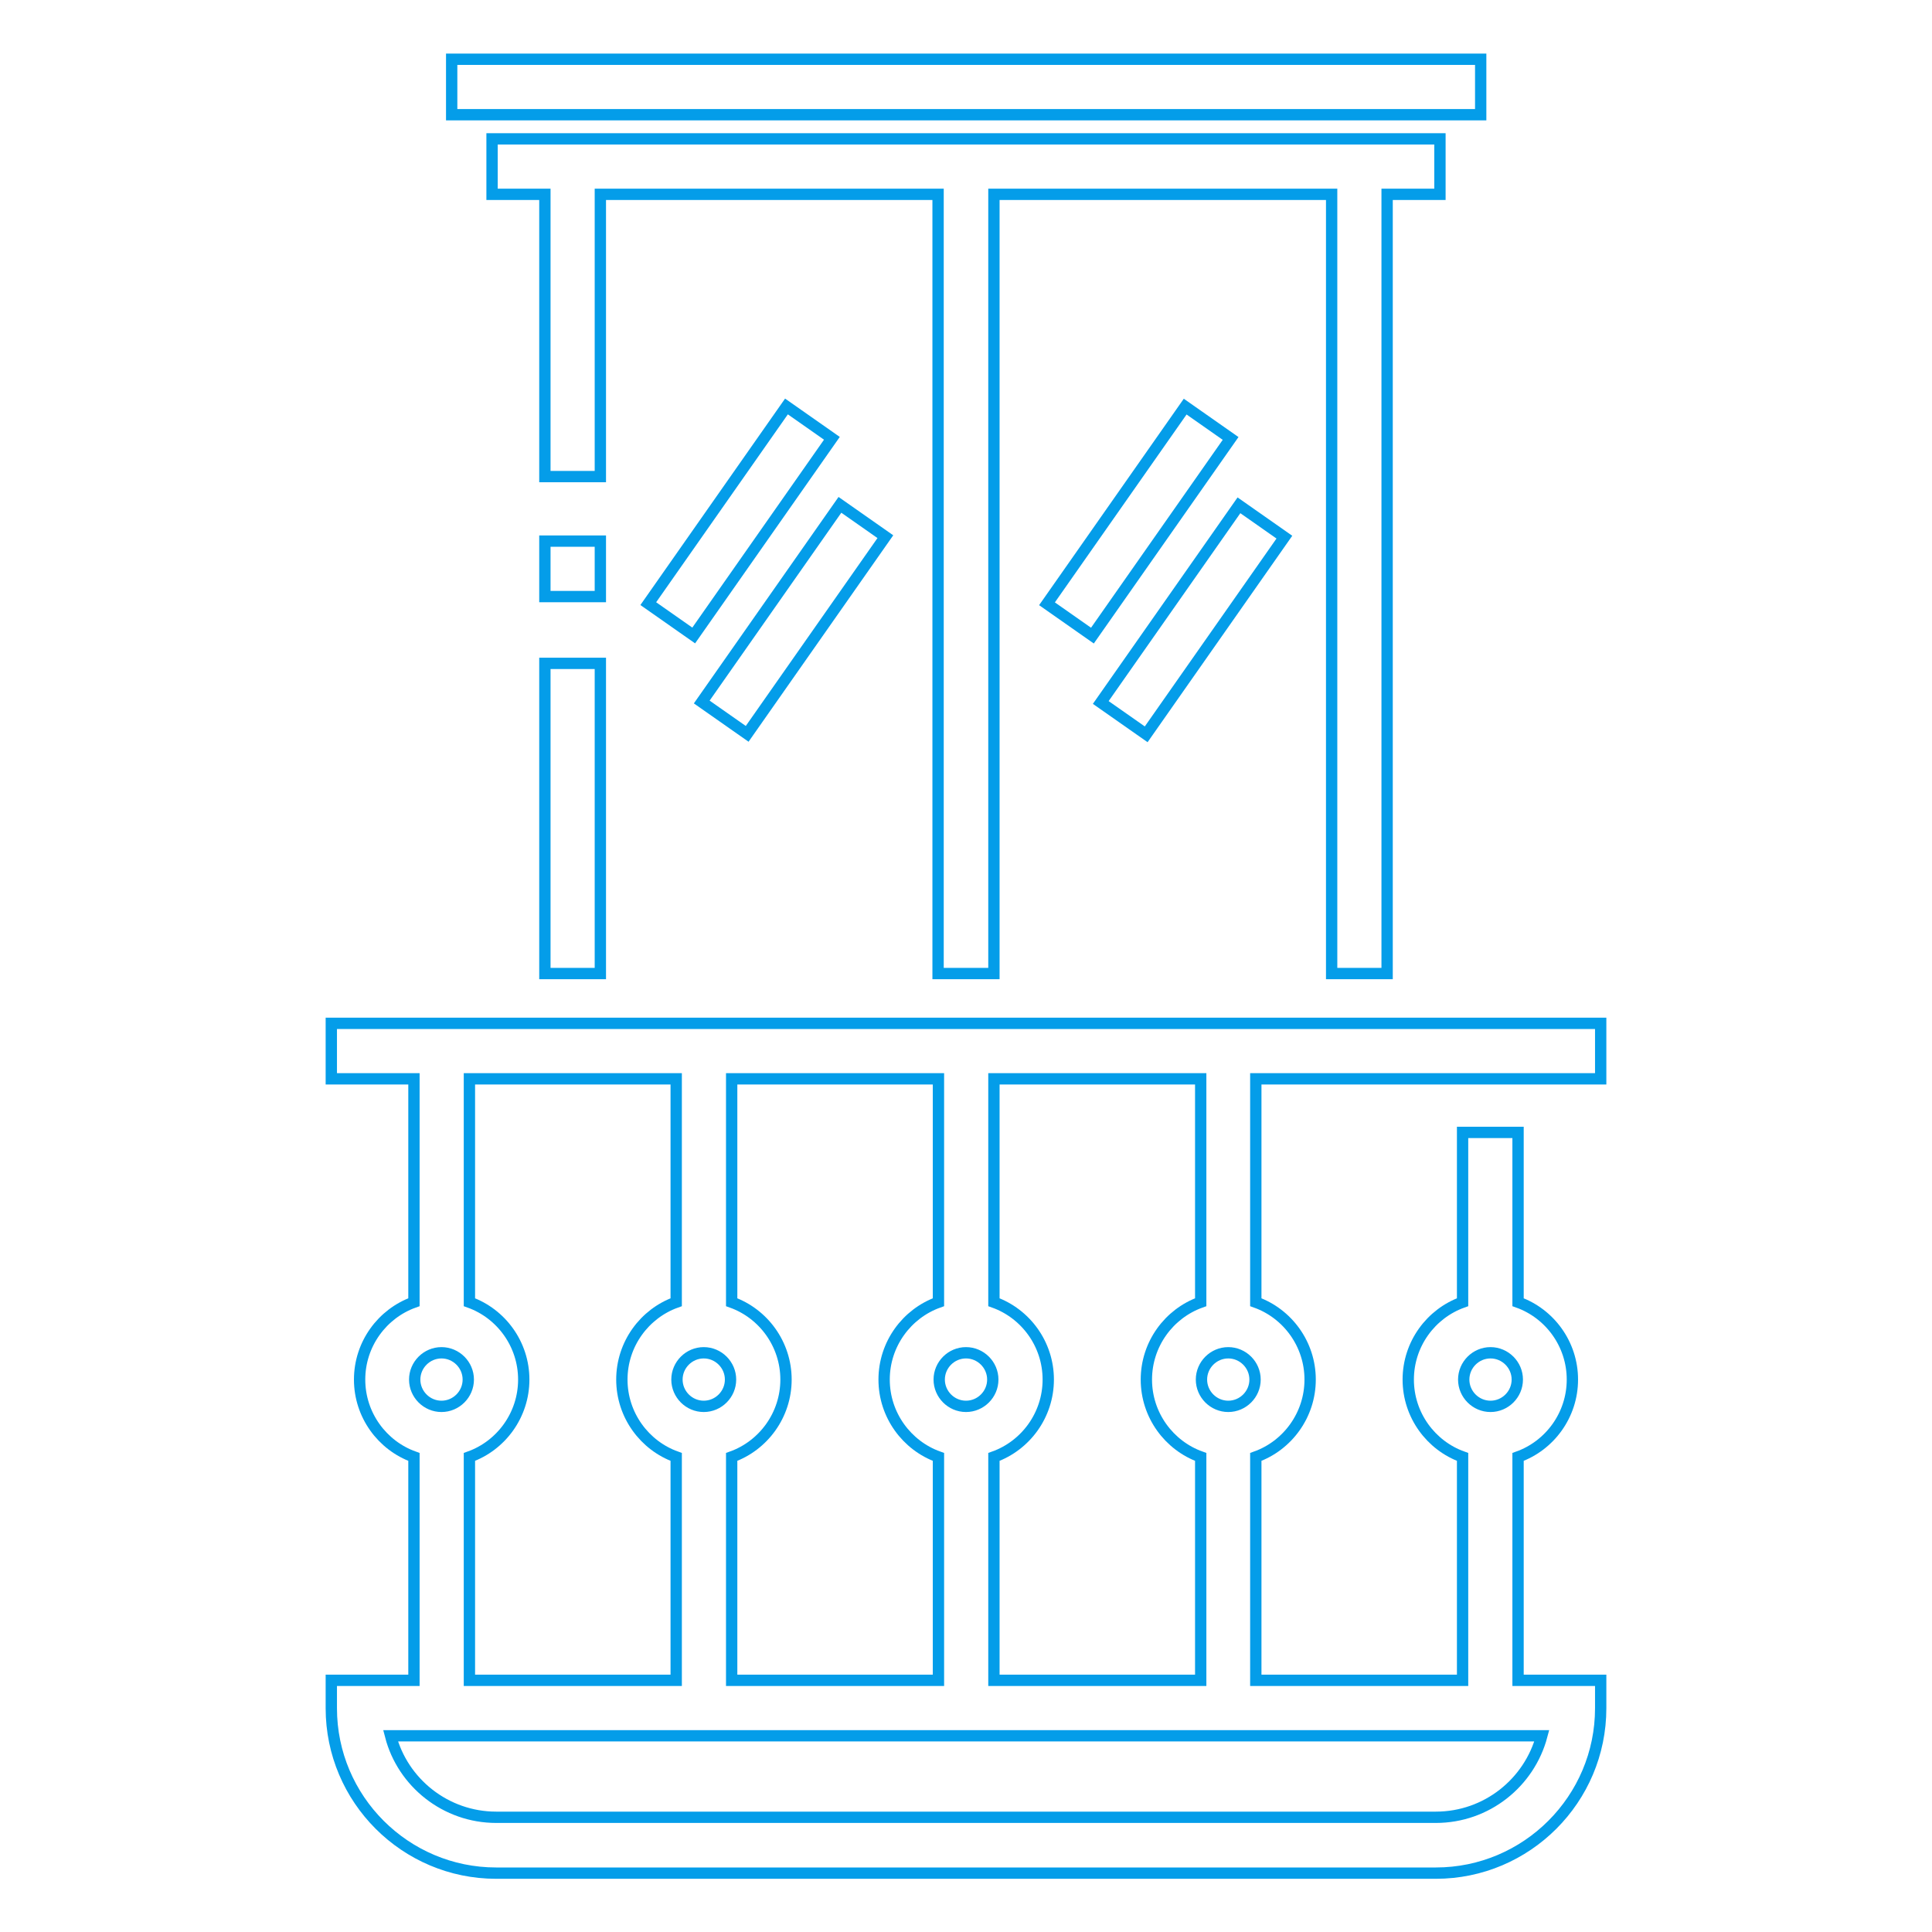 <?xml version="1.0" encoding="utf-8"?>
<!-- Generator: Adobe Illustrator 21.0.2, SVG Export Plug-In . SVG Version: 6.00 Build 0)  -->
<svg version="1.1" id="Layer_1" xmlns="http://www.w3.org/2000/svg" xmlns:xlink="http://www.w3.org/1999/xlink" x="0px" y="0px"
	 viewBox="0 0 512 512" style="enable-background:new 0 0 512 512;" xml:space="preserve">
<style type="text/css">
	.st0{fill:none;stroke:#049DE9;stroke-width:3;stroke-miterlimit:10;}
</style>
<g>
	<g>
		<g>
			<rect x="119.7" y="15.7" class="st0" width="272.7" height="14.7"/>
		</g>
	</g>
	<g>
		<g>
			<polygon class="st0" points="130.4,36.8 130.4,51.5 144.4,51.5 144.4,126.3 159.1,126.3 159.1,51.5 248.6,51.5 248.6,258 
				263.4,258 263.4,51.5 352.9,51.5 352.9,258 367.6,258 367.6,51.5 381.6,51.5 381.6,36.8 			"/>
		</g>
	</g>
	<g>
		<g>
			<path class="st0" d="M402.3,445.3v-59.2c8.4-3,14.4-11.1,14.4-20.5c0-9.4-6-17.5-14.4-20.5v-45h-14.7v45
				c-8.4,3-14.4,11.1-14.4,20.5c0,9.4,6,17.5,14.4,20.5v59.2h-54.8v-59.2c8.4-3,14.4-11.1,14.4-20.5c0-9.4-6-17.5-14.4-20.5v-59.2
				h91.4v-14.7H87.8v14.7h21.9v59.2c-8.4,3-14.4,11.1-14.4,20.5c0,9.4,6,17.5,14.4,20.5v59.2H87.8v7.4c0,24.1,19.6,43.7,43.7,43.7
				h249c24.1,0,43.7-19.6,43.7-43.7v-7.4L402.3,445.3L402.3,445.3z M395,358.5c3.9,0,7.1,3.2,7.1,7.1s-3.2,7.1-7.1,7.1
				c-3.9,0-7.1-3.2-7.1-7.1C387.9,361.7,391.1,358.5,395,358.5z M325.5,358.5c3.9,0,7.1,3.2,7.1,7.1s-3.2,7.1-7.1,7.1
				c-3.9,0-7.1-3.2-7.1-7.1S321.6,358.5,325.5,358.5z M263.4,386.1c8.4-3,14.4-11.1,14.4-20.5c0-9.4-6-17.5-14.4-20.5v-59.2h54.8
				v59.2c-8.4,3-14.4,11.1-14.4,20.5c0,9.4,6,17.5,14.4,20.5v59.2h-54.8V386.1z M256,358.5c3.9,0,7.1,3.2,7.1,7.1s-3.2,7.1-7.1,7.1
				c-3.9,0-7.1-3.2-7.1-7.1S252.1,358.5,256,358.5z M193.9,386.1c8.4-3,14.4-11.1,14.4-20.5c0-9.4-6-17.5-14.4-20.5v-59.2h54.8v59.2
				c-8.4,3-14.4,11.1-14.4,20.5c0,9.4,6,17.5,14.4,20.5v59.2h-54.8V386.1z M186.5,358.5c3.9,0,7.1,3.2,7.1,7.1s-3.2,7.1-7.1,7.1
				s-7.1-3.2-7.1-7.1S182.6,358.5,186.5,358.5z M124.4,386.1c8.4-3,14.4-11.1,14.4-20.5c0-9.4-6-17.5-14.4-20.5v-59.2h54.8v59.2
				c-8.4,3-14.4,11.1-14.4,20.5c0,9.4,6,17.5,14.4,20.5v59.2h-54.8V386.1z M117,358.5c3.9,0,7.1,3.2,7.1,7.1s-3.2,7.1-7.1,7.1
				c-3.9,0-7.1-3.2-7.1-7.1S113.1,358.5,117,358.5z M380.5,481.6h-249c-13.4,0-24.8-9.2-28-21.6h305.1
				C405.3,472.4,394,481.6,380.5,481.6z"/>
		</g>
	</g>
	<g>
		<g>
			<rect x="144.4" y="143.4" class="st0" width="14.7" height="14.7"/>
		</g>
	</g>
	<g>
		<g>
			<rect x="144.4" y="175.8" class="st0" width="14.7" height="82.2"/>
		</g>
	</g>
	<g>
		<g>
			
				<rect x="164.2" y="130.6" transform="matrix(0.574 -0.819 0.819 0.574 -29.412 219.486)" class="st0" width="63.8" height="14.7"/>
		</g>
	</g>
	<g>
		<g>
			
				<rect x="178.4" y="156.7" transform="matrix(0.574 -0.819 0.819 0.574 -44.769 242.204)" class="st0" width="63.8" height="14.7"/>
		</g>
	</g>
	<g>
		<g>
			
				<rect x="269.8" y="130.6" transform="matrix(0.574 -0.819 0.819 0.574 15.637 306.009)" class="st0" width="63.8" height="14.7"/>
		</g>
	</g>
	<g>
		<g>
			
				<rect x="284" y="156.8" transform="matrix(0.574 -0.819 0.819 0.574 0.278 328.757)" class="st0" width="63.8" height="14.7"/>
		</g>
	</g>
</g>
</svg>
